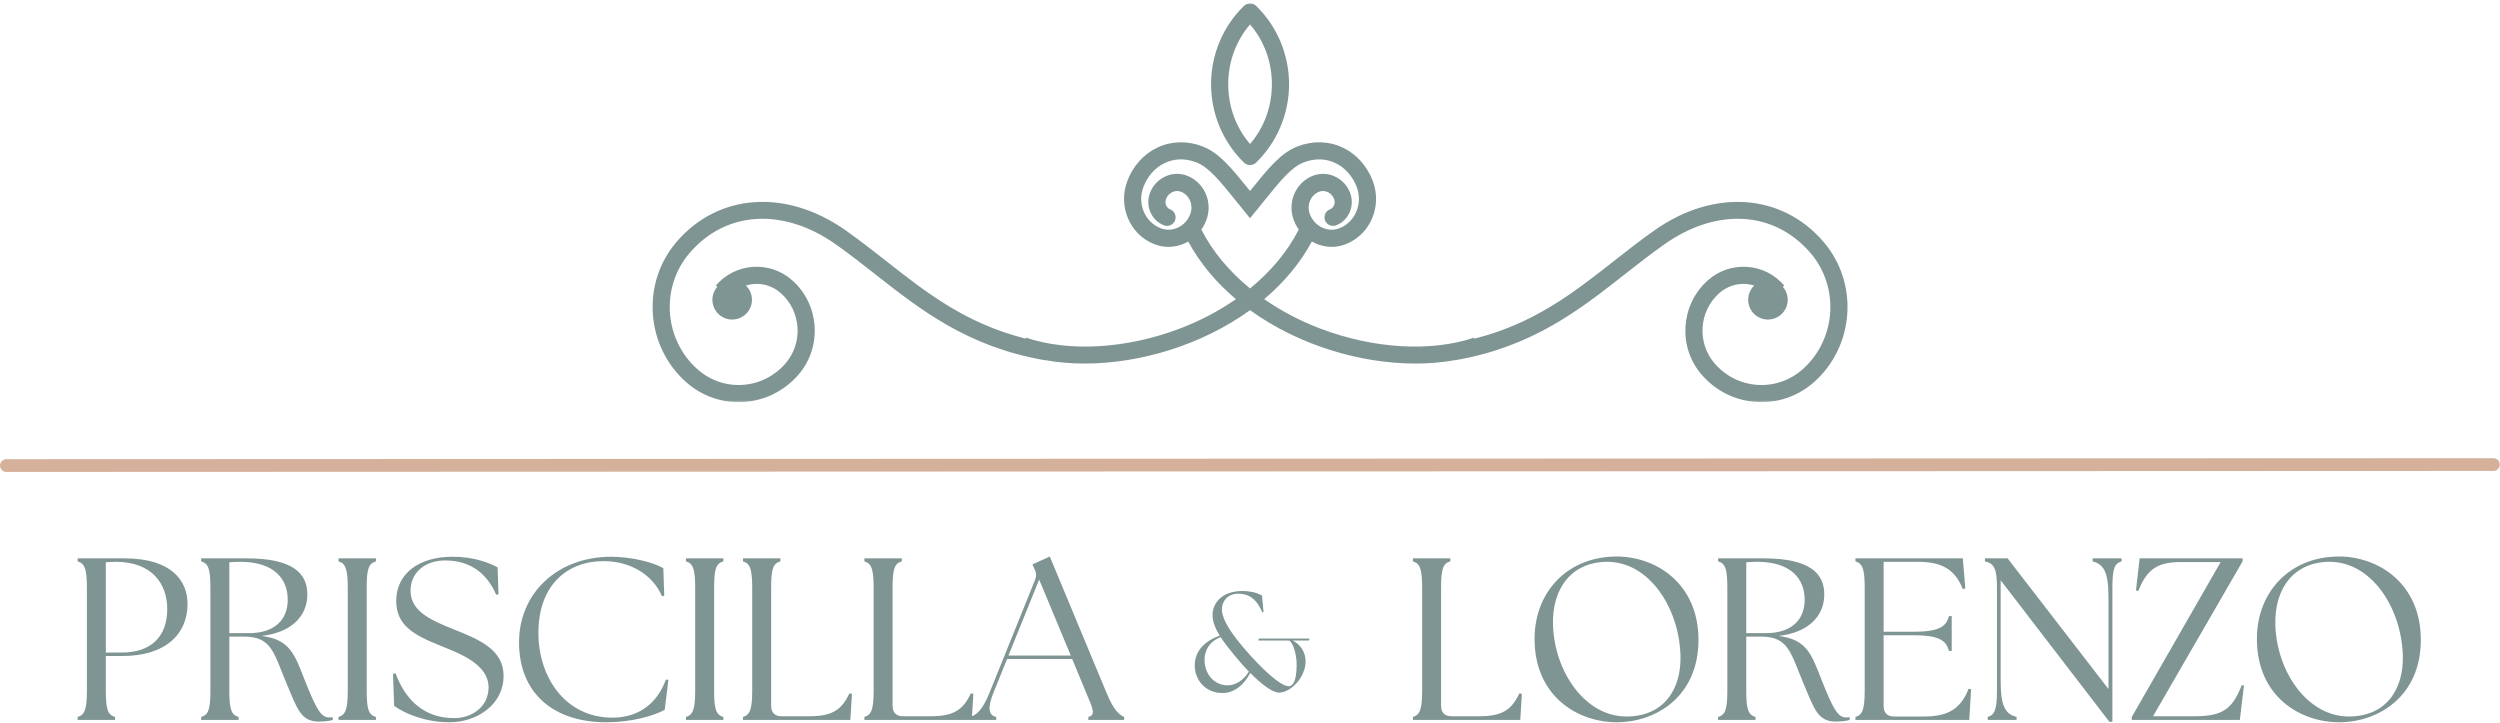 <?xml version="1.0" encoding="UTF-8"?>
<svg width="588px" height="170px" viewBox="0 0 588 170" version="1.1" xmlns="http://www.w3.org/2000/svg" xmlns:xlink="http://www.w3.org/1999/xlink">
    <title>Group 2</title>
    <defs>
        <polygon id="path-1" points="0 0 282.667 0 282.667 94 0 94"></polygon>
    </defs>
    <g id="Page-1" stroke="none" stroke-width="1" fill="none" fill-rule="evenodd">
        <g id="Group-2" transform="translate(1.432, 0.63)">
            <g id="Clipped" transform="translate(151.568, 0)">
                <mask id="mask-2" fill="white">
                    <use xlink:href="#path-1"></use>
                </mask>
                <g id="Path"></g>
                <path d="M129.557,53.349 C130.021,52.693 130.417,51.974 130.714,51.193 C132.318,47.016 130.318,42.318 126.266,40.719 C124.615,40.073 122.807,40.109 121.167,40.833 C119.469,41.578 118.161,42.958 117.484,44.719 C116.318,47.766 117.776,51.193 120.745,52.359 C121.781,52.766 122.953,52.255 123.365,51.224 C123.771,50.188 123.266,49.016 122.224,48.609 C121.312,48.25 120.875,47.151 121.255,46.156 C121.542,45.411 122.089,44.828 122.797,44.521 C123.438,44.234 124.141,44.219 124.781,44.469 C126.786,45.26 127.755,47.63 126.943,49.755 C126.385,51.208 125.312,52.344 123.932,52.953 C122.646,53.516 121.234,53.547 119.958,53.042 C116.245,51.583 114.443,47.224 115.938,43.323 C116.911,40.786 118.682,38.797 120.927,37.724 C123.229,36.63 125.792,36.568 128.349,37.547 C131.297,38.672 133.88,41.88 137.792,46.729 C138.318,47.38 138.865,48.062 139.443,48.771 L141.01,50.698 L142.583,48.771 C143.161,48.062 143.708,47.38 144.234,46.729 C148.146,41.88 150.729,38.672 153.677,37.547 C156.234,36.573 158.797,36.63 161.099,37.724 C163.344,38.797 165.115,40.786 166.089,43.323 C167.583,47.224 165.781,51.583 162.068,53.042 C160.792,53.547 159.375,53.516 158.094,52.953 C156.708,52.344 155.646,51.208 155.083,49.755 C154.271,47.63 155.24,45.26 157.245,44.469 C157.885,44.219 158.589,44.234 159.229,44.521 C159.932,44.828 160.484,45.411 160.771,46.156 C161.151,47.151 160.714,48.25 159.797,48.609 C158.76,49.016 158.255,50.188 158.661,51.224 C159.073,52.26 160.245,52.766 161.281,52.359 C164.25,51.193 165.708,47.766 164.542,44.719 C163.865,42.958 162.557,41.578 160.859,40.833 C159.224,40.109 157.411,40.073 155.76,40.719 C151.708,42.318 149.708,47.016 151.312,51.193 C151.609,51.974 152.005,52.693 152.469,53.354 C149.875,58.469 145.948,63.177 141.01,67.214 C136.078,63.177 132.151,58.469 129.557,53.349 Z M275.891,56.25 C266.089,44.833 250.156,43.719 236.25,53.464 C232.917,55.802 229.714,58.312 226.62,60.745 C217,68.297 207.859,75.469 193.781,79.021 L193.698,78.786 C183.547,82.214 170.01,81.406 157.5,76.635 C152.688,74.807 148.266,72.464 144.339,69.724 C148.896,65.885 152.755,61.354 155.557,56.177 C155.849,56.349 156.151,56.5 156.464,56.641 C157.667,57.167 158.932,57.432 160.203,57.432 C161.339,57.432 162.469,57.219 163.552,56.792 C169.318,54.526 172.146,47.839 169.859,41.885 C168.516,38.375 166.021,35.609 162.839,34.089 C159.562,32.531 155.797,32.422 152.229,33.786 C148.266,35.302 145.411,38.844 141.083,44.203 C141.062,44.234 141.036,44.26 141.01,44.292 C140.99,44.26 140.964,44.229 140.943,44.203 C136.615,38.844 133.76,35.302 129.797,33.786 C126.229,32.422 122.464,32.531 119.188,34.089 C116.005,35.609 113.51,38.375 112.167,41.885 C109.88,47.839 112.708,54.526 118.474,56.792 C120.766,57.693 123.281,57.641 125.562,56.641 C125.875,56.5 126.177,56.349 126.469,56.177 C129.271,61.354 133.13,65.885 137.688,69.729 C133.76,72.464 129.339,74.807 124.526,76.635 C112.016,81.406 98.484,82.214 88.328,78.786 L88.245,79.021 C74.161,75.469 65.026,68.297 55.406,60.745 C52.312,58.312 49.109,55.802 45.776,53.464 C31.87,43.719 15.938,44.833 6.135,56.25 C-2.172,65.917 -1.193,80.698 8.318,89.193 C11.781,92.286 16.141,93.953 20.703,93.953 C21.12,93.953 21.531,93.938 21.948,93.911 C26.964,93.583 31.542,91.281 34.844,87.438 C40.417,80.948 39.76,71.036 33.38,65.339 C30.818,63.047 27.526,61.911 24.125,62.135 C20.719,62.359 17.609,63.922 15.365,66.531 L15.703,66.818 C14.995,67.641 14.557,68.703 14.557,69.875 C14.557,72.443 16.641,74.526 19.208,74.526 C21.776,74.526 23.859,72.443 23.859,69.875 C23.859,68.557 23.307,67.375 22.432,66.526 C23.062,66.333 23.719,66.203 24.391,66.156 C26.698,66 28.938,66.781 30.688,68.344 C35.443,72.589 35.932,79.979 31.776,84.818 C29.182,87.828 25.599,89.635 21.677,89.891 C17.766,90.151 13.974,88.833 11.01,86.193 C3.125,79.146 2.312,66.891 9.203,58.865 C17.708,48.969 31.151,48.141 43.453,56.76 C46.698,59.036 49.854,61.516 52.906,63.911 C63.562,72.281 74.583,80.932 92.682,84.083 L92.688,84.052 C95.682,84.604 98.839,84.88 102.094,84.88 C115.151,84.88 129.708,80.5 141.01,72.323 C152.318,80.5 166.87,84.88 179.927,84.88 C183.182,84.88 186.344,84.604 189.339,84.052 L189.344,84.083 C207.443,80.932 218.458,72.281 229.115,63.911 C232.172,61.516 235.328,59.036 238.573,56.76 C250.87,48.141 264.318,48.969 272.823,58.865 C279.708,66.891 278.901,79.146 271.016,86.193 C268.052,88.833 264.266,90.151 260.349,89.891 C256.427,89.635 252.844,87.828 250.25,84.818 C246.094,79.979 246.583,72.589 251.339,68.344 C253.089,66.781 255.328,66.005 257.635,66.156 C258.307,66.203 258.964,66.333 259.594,66.526 C258.719,67.375 258.167,68.557 258.167,69.875 C258.167,72.443 260.25,74.526 262.818,74.526 C265.385,74.526 267.469,72.443 267.469,69.875 C267.469,68.703 267.031,67.641 266.323,66.818 L266.661,66.531 C264.417,63.922 261.307,62.359 257.901,62.135 C254.49,61.911 251.208,63.047 248.646,65.339 C242.266,71.036 241.609,80.948 247.182,87.438 C250.484,91.281 255.062,93.583 260.078,93.911 C260.495,93.938 260.906,93.953 261.323,93.953 C265.885,93.953 270.245,92.286 273.714,89.193 C283.219,80.698 284.198,65.917 275.891,56.25 Z M141.01,5.12 C144.339,8.995 146.146,13.917 146.146,19.177 C146.146,24.438 144.339,29.359 141.01,33.24 C137.688,29.359 135.88,24.438 135.88,19.177 C135.88,13.917 137.688,8.995 141.01,5.12 Z M141.01,38.193 C141.521,38.193 142.026,38.005 142.417,37.625 C147.354,32.859 150.188,26.135 150.188,19.177 C150.188,12.219 147.354,5.495 142.417,0.729 C141.635,-0.026 140.391,-0.026 139.609,0.729 C134.672,5.495 131.839,12.219 131.839,19.177 C131.839,26.135 134.672,32.859 139.609,37.625 C140,38.005 140.505,38.193 141.01,38.193" id="Shape" fill="#7F9593" fill-rule="nonzero" mask="url(#mask-2)"></path>
            </g>
            <line x1="0.068" y1="108.87" x2="585.016" y2="108.635" id="Path" stroke="#D5B19B" stroke-width="3.001" stroke-linecap="round"></line>
            <g id="Group" transform="translate(16.834, 130.694)" fill="#7F9593" fill-rule="nonzero">
                <g id="Shape">
                    <path d="M0,38.01 L8.797,38.01 L8.797,37.302 C7.109,36.818 6.625,35.568 6.625,31.115 L6.625,22.969 L10.479,22.969 C20.578,22.969 25.844,17.922 25.844,10.698 C25.844,5.432 22.26,0 11.021,0 L0,0 L0,0.708 C1.625,1.193 2.172,2.443 2.172,6.896 L2.172,31.115 C2.172,35.568 1.625,36.818 0,37.302 L0,38.01 Z M6.625,22.156 L6.625,0.922 C7.276,0.87 8.146,0.812 8.906,0.812 C17.646,0.812 21.068,6.135 21.068,11.948 C21.068,18.354 17.318,22.156 10.37,22.156 L6.625,22.156 Z"></path>
                </g>
            </g>
            <g id="Group" transform="translate(45.882, 130.694)" fill="#7F9593" fill-rule="nonzero">
                <g id="Shape">
                    <path d="M27.635,38.391 C28.724,38.391 30.135,38.281 30.948,38.01 L30.948,37.359 C30.677,37.411 30.406,37.411 30.078,37.411 C28.234,37.411 27.151,35.62 24.542,29.104 C21.938,22.427 20.906,19.115 14.224,18.245 C21.286,17.432 24.974,13.573 24.974,8.469 C24.974,3.641 21.719,0 10.698,0 L0,0 L0,0.708 C1.682,1.193 2.172,2.443 2.172,6.896 L2.172,31.115 C2.172,35.568 1.682,36.818 0,37.302 L0,38.01 L8.797,38.01 L8.797,37.302 C7.109,36.818 6.625,35.568 6.625,31.115 L6.625,18.406 L10.099,18.406 C16.615,18.406 17.047,22.208 20.198,29.703 C22.589,35.349 23.458,38.391 27.635,38.391 Z M6.625,17.594 L6.625,0.922 C7.49,0.87 8.359,0.812 9.177,0.812 C17.214,0.812 20.359,4.885 20.359,9.719 C20.359,14.333 17.427,17.594 11.182,17.594 L6.625,17.594 Z"></path>
                </g>
            </g>
            <g id="Group" transform="translate(78.189, 130.694)" fill="#7F9593" fill-rule="nonzero">
                <g transform="translate(-0, 0)" id="Path">
                    <path d="M0,38.01 L8.797,38.01 L8.797,37.302 C7.109,36.818 6.625,35.568 6.625,31.115 L6.625,6.896 C6.625,2.443 7.109,1.193 8.797,0.708 L8.797,0 L0,0 L0,0.708 C1.625,1.193 2.172,2.443 2.172,6.896 L2.172,31.115 C2.172,35.568 1.625,36.818 0,37.302 L0,38.01 Z"></path>
                </g>
            </g>
            <g id="Group" transform="translate(91.001, 130.314)" fill="#7F9593" fill-rule="nonzero">
                <g id="Path">
                    <path d="M13.302,38.932 C19.714,38.932 26.01,34.807 26.01,28.021 C26.01,21.885 20.365,19.495 14.333,17.104 C9.719,15.203 4.125,13.141 4.125,8.036 C4.125,3.422 7.875,0.87 12.271,0.87 C18.464,0.87 22.266,4.234 24.271,8.958 L24.818,8.797 L24.599,2.5 C22.479,1.359 18.953,0 14.01,0 C6.026,0 0.76,4.021 0.76,10.37 C0.76,16.13 4.833,18.406 11.24,20.958 C15.802,22.807 22.479,25.302 22.479,30.734 C22.479,35.13 18.734,37.958 14.391,37.958 C6.844,37.958 2.714,33.125 0.599,27.422 L-8.8817842e-16,27.531 L0.271,35.078 C2.823,36.927 7.604,38.932 13.302,38.932 Z"></path>
                </g>
            </g>
            <g id="Group" transform="translate(120.646, 130.314)" fill="#7F9593" fill-rule="nonzero">
                <g id="Path">
                    <path d="M20.474,38.932 C26.552,38.932 31.714,37.411 34.266,36 L35.13,28.943 L34.536,28.891 C32.417,34.75 27.854,37.849 21.99,37.849 C10.698,37.849 4.505,28.073 4.562,17.865 C4.562,6.786 11.24,1.031 19.875,1.031 C26.339,1.031 31.495,4.344 33.615,9.286 L34.156,9.177 L33.937,2.714 C31.823,1.359 26.391,0 21.719,0 C8.958,0 -5.92118946e-16,8.578 -5.92118946e-16,20.146 C-5.92118946e-16,31.984 7.984,38.932 20.474,38.932 Z"></path>
                </g>
            </g>
            <g id="Group" transform="translate(159.905, 130.694)" fill="#7F9593" fill-rule="nonzero">
                <g id="Path">
                    <path d="M0,38.01 L8.797,38.01 L8.797,37.302 C7.109,36.818 6.625,35.568 6.625,31.115 L6.625,6.896 C6.625,2.443 7.109,1.193 8.797,0.708 L8.797,0 L0,0 L0,0.708 C1.625,1.193 2.172,2.443 2.172,6.896 L2.172,31.115 C2.172,35.568 1.625,36.818 0,37.302 L0,38.01 Z"></path>
                </g>
            </g>
            <g id="Group" transform="translate(173.316, 130.694)" fill="#7F9593" fill-rule="nonzero">
                <g transform="translate(0, 0)" id="Path">
                    <path d="M0,38.01 L25.25,38.01 L25.63,31.875 L25.031,31.766 C23.13,35.839 20.74,37.141 15.526,37.141 L9.068,37.141 C7.49,37.141 6.625,36.271 6.625,34.698 L6.625,6.896 C6.625,2.443 7.109,1.193 8.797,0.708 L8.797,0 L0,0 L0,0.708 C1.625,1.193 2.172,2.443 2.172,6.896 L2.172,31.115 C2.172,35.568 1.625,36.818 0,37.302 L0,38.01 Z"></path>
                </g>
            </g>
            <g id="Group" transform="translate(201.876, 130.694)" fill="#7F9593" fill-rule="nonzero">
                <g transform="translate(0, 0)" id="Path">
                    <path d="M0,38.01 L25.25,38.01 L25.63,31.875 L25.031,31.766 C23.13,35.839 20.74,37.141 15.526,37.141 L9.068,37.141 C7.49,37.141 6.625,36.271 6.625,34.698 L6.625,6.896 C6.625,2.443 7.109,1.193 8.797,0.708 L8.797,0 L0,0 L0,0.708 C1.625,1.193 2.172,2.443 2.172,6.896 L2.172,31.115 C2.172,35.568 1.625,36.818 0,37.302 L0,38.01 Z"></path>
                </g>
            </g>
            <g id="Group" transform="translate(226.744, 130.262)" fill="#7F9593" fill-rule="nonzero">
                <g id="Shape">
                    <path d="M8.8817842e-16,38.443 L6.135,38.443 L6.135,37.734 C4.286,37.354 4.073,35.562 5.484,32.036 L8.688,24.109 L24,24.109 L27.312,32.089 C29.047,36.161 29.484,37.25 27.802,37.734 L27.802,38.443 L36.219,38.443 L36.219,37.734 C35.078,37.25 33.771,36.161 32.089,32.089 L18.734,0 L14.661,1.844 L15.151,2.984 C15.583,3.854 15.635,4.557 15.255,5.536 L4.562,32.036 C2.875,36.161 1.521,37.25 8.8817842e-16,37.734 L8.8817842e-16,38.443 Z M9.01,23.292 L16.234,5.427 L23.672,23.292 L9.01,23.292 Z"></path>
                </g>
            </g>
            <g id="Group" transform="translate(279.568, 138.37)" fill="#7F9593" fill-rule="nonzero">
                <g id="Shape">
                    <path d="M19.813,23.9 C22.583,23.9 26.077,20.317 26.077,16.535 C26.077,14.429 24.856,12.519 23.01,11.648 L26.836,11.648 L27,11.18 L15.098,11.18 L14.934,11.648 L22.153,11.648 C23.177,12.018 23.968,15.129 23.968,17.139 C23.968,19.749 23.636,22.395 22.086,22.395 C20.078,22.395 15.329,17.874 11.472,13.321 C9.167,10.579 6.397,7.028 6.397,4.251 C6.397,2.646 7.516,0.636 10.254,0.636 C12.132,0.636 14.308,1.271 15.889,5.022 L16.186,4.954 L15.826,1.072 C14.374,0.234 12.528,0 11.241,0 C6.099,0 4.186,3.146 4.186,5.625 C4.186,7.231 4.847,8.804 5.869,10.512 C1.881,11.918 0,14.528 0,17.508 C0,20.988 2.605,24 6.463,24 C9.132,24 11.472,22.327 13.056,19.28 C15.626,21.858 18.263,23.9 19.813,23.9 Z M2.308,16.301 C2.308,14.227 3.165,12.018 6.099,10.846 C6.991,12.252 8.142,13.69 9.429,15.232 C10.45,16.468 11.573,17.774 12.727,18.946 C11.506,21.056 9.495,22.192 7.782,22.192 C4.319,22.192 2.308,19.213 2.308,16.301 Z"></path>
                </g>
            </g>
            <g id="Group" transform="translate(330.885, 130.694)" fill="#7F9593" fill-rule="nonzero">
                <g id="Path">
                    <path d="M0,38.01 L25.25,38.01 L25.63,31.875 L25.031,31.766 C23.13,35.839 20.74,37.141 15.526,37.141 L9.068,37.141 C7.49,37.141 6.625,36.271 6.625,34.698 L6.625,6.896 C6.625,2.443 7.109,1.193 8.797,0.708 L8.797,0 L0,0 L0,0.708 C1.625,1.193 2.172,2.443 2.172,6.896 L2.172,31.115 C2.172,35.568 1.625,36.818 0,37.302 L0,38.01 Z"></path>
                </g>
            </g>
            <g id="Group" transform="translate(359.497, 130.262)" fill="#7F9593" fill-rule="nonzero">
                <g transform="translate(0, 0)" id="Shape">
                    <path d="M19.333,38.984 C28.453,38.984 38.552,33.01 38.552,19.599 C38.552,6.297 28.51,0 19.333,0 C7.818,0 1.77635684e-15,8.25 1.77635684e-15,19.385 C1.77635684e-15,32.849 10.099,38.984 19.333,38.984 Z M4.344,16.234 C4.021,7.385 8.854,1.245 17.104,1.245 C26.823,1.245 33.937,11.833 34.318,23.182 C34.589,31.328 30.302,37.63 21.615,37.63 C11.891,37.63 4.724,27.146 4.344,16.234 Z"></path>
                </g>
            </g>
            <g id="Group" transform="translate(402.665, 130.694)" fill="#7F9593" fill-rule="nonzero">
                <g id="Shape">
                    <path d="M27.635,38.391 C28.724,38.391 30.135,38.281 30.948,38.01 L30.948,37.359 C30.677,37.411 30.406,37.411 30.078,37.411 C28.234,37.411 27.151,35.62 24.542,29.104 C21.938,22.427 20.906,19.115 14.224,18.245 C21.286,17.432 24.974,13.573 24.974,8.469 C24.974,3.641 21.719,0 10.698,0 L0,0 L0,0.708 C1.682,1.193 2.172,2.443 2.172,6.896 L2.172,31.115 C2.172,35.568 1.682,36.818 0,37.302 L0,38.01 L8.797,38.01 L8.797,37.302 C7.109,36.818 6.625,35.568 6.625,31.115 L6.625,18.406 L10.099,18.406 C16.615,18.406 17.047,22.208 20.198,29.703 C22.589,35.349 23.458,38.391 27.635,38.391 Z M6.625,17.594 L6.625,0.922 C7.49,0.87 8.359,0.812 9.177,0.812 C17.214,0.812 20.359,4.885 20.359,9.719 C20.359,14.333 17.427,17.594 11.182,17.594 L6.625,17.594 Z"></path>
                </g>
            </g>
            <g id="Group" transform="translate(434.971, 130.694)" fill="#7F9593" fill-rule="nonzero">
                <g id="Path">
                    <path d="M0,38.01 L26.771,38.01 L27.203,30.786 L26.604,30.682 C24.651,35.729 21.339,37.198 16.125,37.198 L9.068,37.198 C7.49,37.198 6.625,36.328 6.625,34.75 L6.625,18.083 L13.573,18.083 C19.766,18.083 21.339,19.333 21.99,21.776 L22.641,21.776 L22.641,13.573 L21.99,13.573 C21.339,16.021 19.766,17.266 13.573,17.266 L6.625,17.266 L6.625,0.812 L14.604,0.812 C20.146,0.812 23.349,2.443 25.25,7.224 L25.844,7.057 L25.25,0 L0,0 L0,0.708 C1.625,1.193 2.172,2.443 2.172,6.896 L2.172,31.115 C2.172,35.568 1.625,36.818 0,37.302 L0,38.01 Z"></path>
                </g>
            </g>
            <g id="Group" transform="translate(465.43, 130.694)" fill="#7F9593" fill-rule="nonzero">
                <g id="Path">
                    <path d="M29.266,38.443 L29.974,38.443 L29.974,6.896 C29.974,2.443 30.464,1.193 32.146,0.708 L32.146,0 L25.302,0 L25.302,0.708 C27.75,1.359 29.052,2.88 29.052,9.068 L29.052,30.734 L5.323,0 L-8.8817842e-16,0 L-8.8817842e-16,0.708 C2.172,1.193 2.823,2.443 2.823,6.896 L2.823,31.115 C2.823,35.568 2.281,36.818 0.651,37.302 L0.651,38.01 L7.438,38.01 L7.438,37.302 C4.995,36.651 3.693,35.13 3.693,28.943 L3.693,5.161 L29.266,38.443 Z"></path>
                </g>
            </g>
            <g id="Group" transform="translate(499.963, 130.694)" fill="#7F9593" fill-rule="nonzero">
                <g id="Path">
                    <path d="M8.8817842e-16,38.01 L25.411,38.01 L26.391,29.865 L25.849,29.865 C23.672,35.349 21.5,37.141 14.771,37.141 L4.995,37.141 L26.062,0.708 L26.062,0 L1.844,0 L0.979,7.604 L1.573,7.604 C3.531,2.609 6.026,0.87 11.51,0.87 L20.906,0.87 L8.8817842e-16,37.302 L8.8817842e-16,38.01 Z"></path>
                </g>
            </g>
            <g id="Group" transform="translate(529.391, 130.262)" fill="#7F9593" fill-rule="nonzero">
                <g transform="translate(0, 0)" id="Shape">
                    <path d="M19.333,38.984 C28.453,38.984 38.552,33.01 38.552,19.599 C38.552,6.297 28.51,0 19.333,0 C7.818,0 1.77635684e-15,8.25 1.77635684e-15,19.385 C1.77635684e-15,32.849 10.099,38.984 19.333,38.984 Z M4.344,16.234 C4.021,7.385 8.854,1.245 17.104,1.245 C26.823,1.245 33.937,11.833 34.318,23.182 C34.589,31.328 30.302,37.63 21.615,37.63 C11.891,37.63 4.724,27.146 4.344,16.234 Z"></path>
                </g>
            </g>
        </g>
    </g>
</svg>